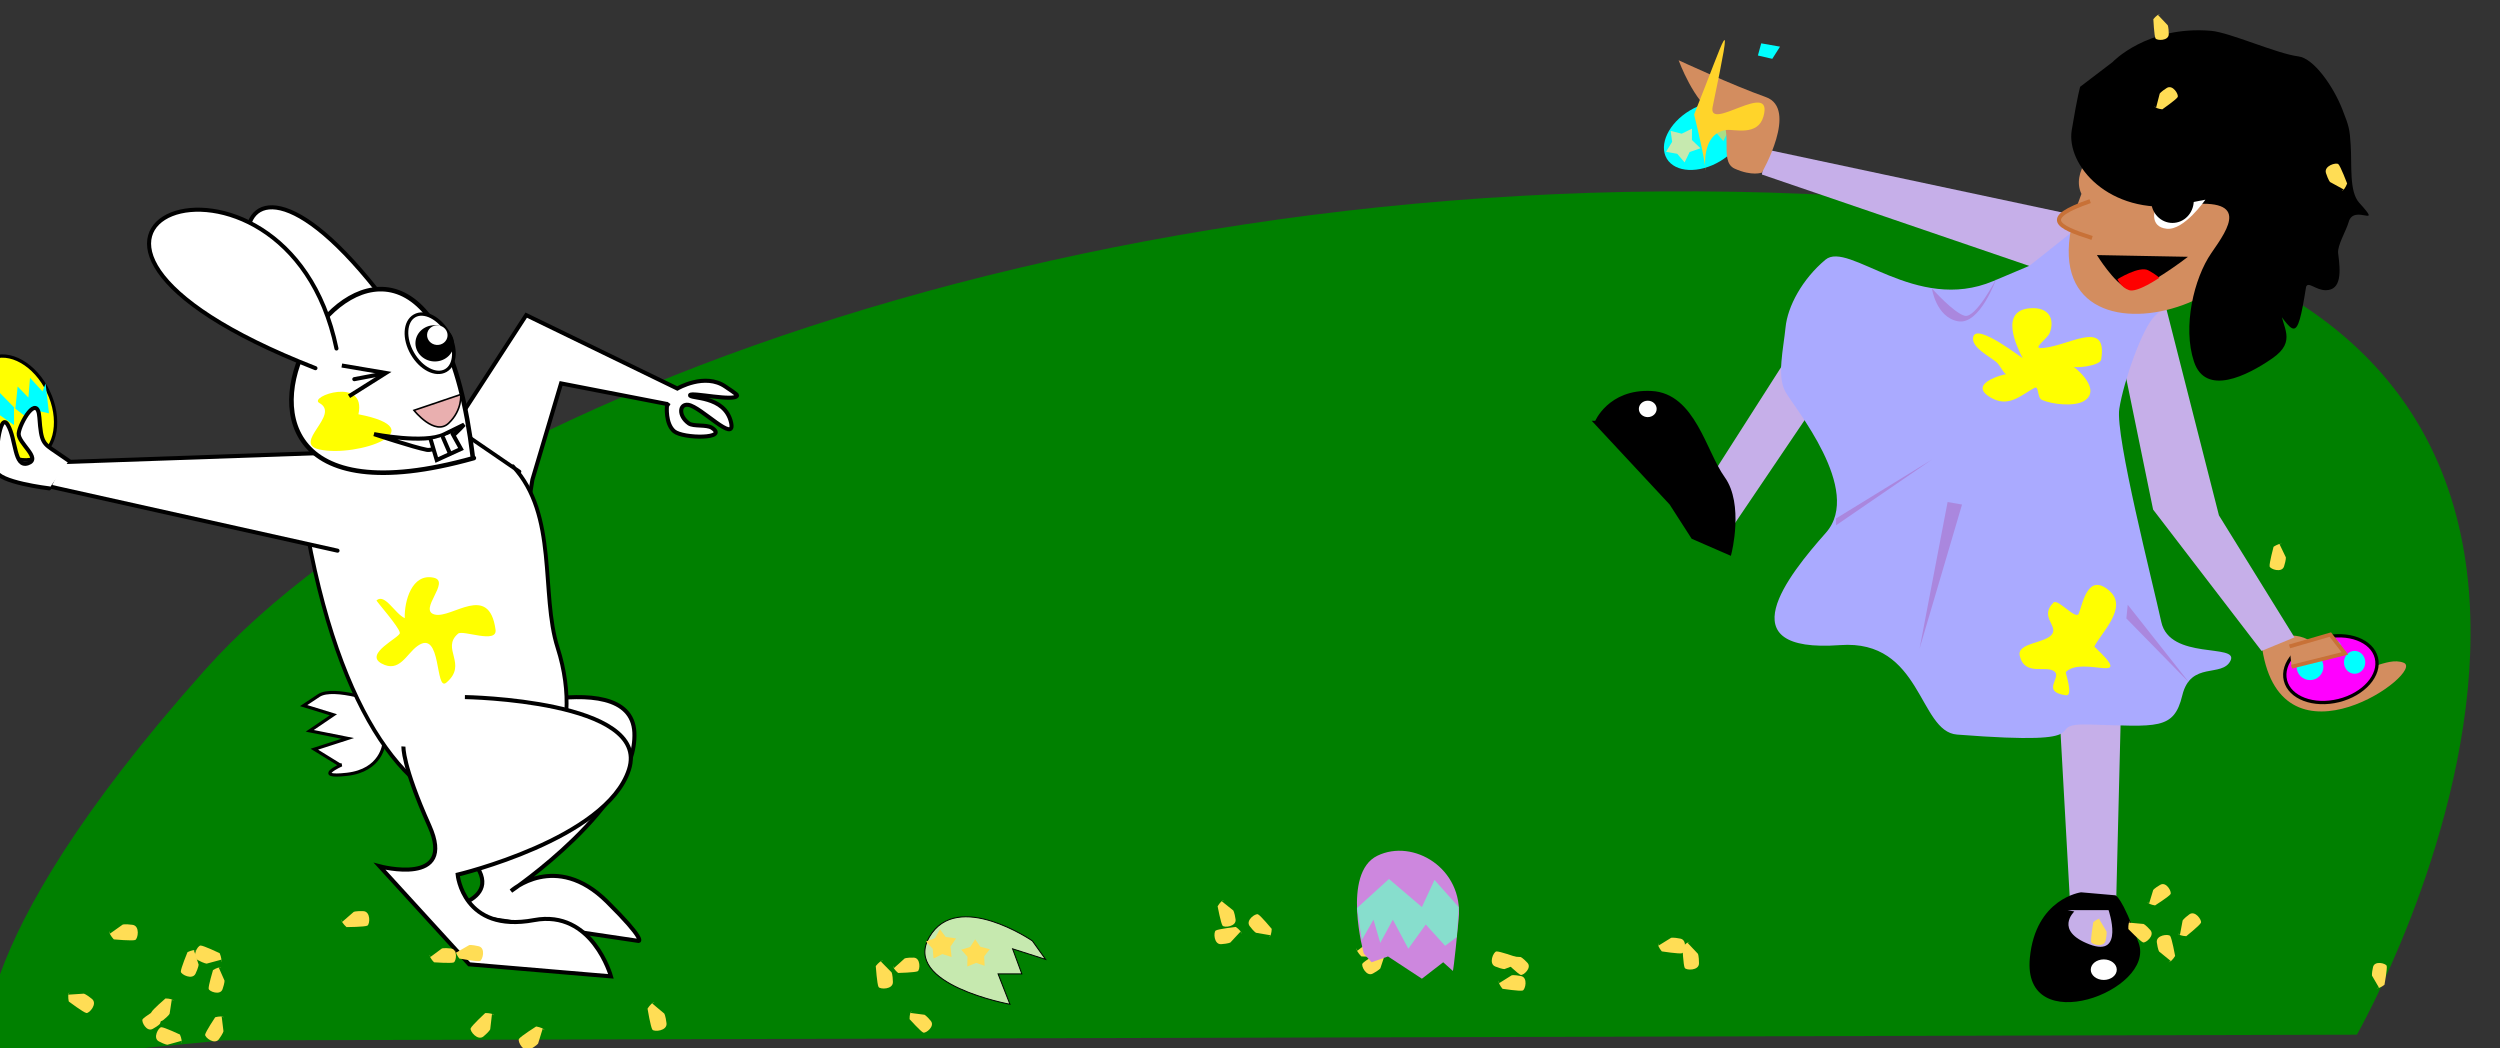 <?xml version="1.0" encoding="UTF-8" standalone="no"?>
<!-- Created with Inkscape (http://www.inkscape.org/) -->

<svg
   xmlns:dc="http://purl.org/dc/elements/1.1/"
   xmlns:cc="http://creativecommons.org/ns#"
   xmlns:rdf="http://www.w3.org/1999/02/22-rdf-syntax-ns#"
   xmlns:svg="http://www.w3.org/2000/svg"
   xmlns="http://www.w3.org/2000/svg"
   xmlns:xlink="http://www.w3.org/1999/xlink"
   xmlns:sodipodi="http://sodipodi.sourceforge.net/DTD/sodipodi-0.dtd"
   xmlns:inkscape="http://www.inkscape.org/namespaces/inkscape"
   width="3688.328"
   height="1546.345"
   id="svg2"
   version="1.1"
   inkscape:version="0.48.0 r9654"
   sodipodi:docname="eastereggfight.svg">
  <rect width="100%" height="100%" fill="#333333" stroke="none"/>
  <defs
     id="defs4" />
  <sodipodi:namedview
     id="base"
     pagecolor="#ffffff"
     bordercolor="#666666"
     borderopacity="1.0"
     inkscape:pageopacity="0.0"
     inkscape:pageshadow="2"
     inkscape:zoom="0.12374369"
     inkscape:cx="4108.0417"
     inkscape:cy="479.62348"
     inkscape:document-units="px"
     inkscape:current-layer="layer1"
     showgrid="false"
     fit-margin-top="0"
     fit-margin-left="0"
     fit-margin-right="0"
     fit-margin-bottom="0"
     inkscape:window-width="1680"
     inkscape:window-height="1002"
     inkscape:window-x="0"
     inkscape:window-y="22"
     inkscape:window-maximized="0" />
  <g
     inkscape:label="Layer 1"
     inkscape:groupmode="layer"
     id="layer1"
     transform="translate(419.779,146.491)">
    <path
       style="color:#000000;fill:#ffdd55;fill-opacity:1;fill-rule:nonzero;stroke:none;stroke-width:6;marker:none;visibility:visible;display:inline;overflow:visible;enable-background:accumulate"
       d="m 1161.853,-687.293 c 0,0 -11.713,23.426 -11.713,27.685 0,4.259 15.972,13.842 21.296,4.259 5.324,-9.583 5.324,-12.778 5.324,-12.778 l -5.324,-21.296 c 0,0 6.389,1.065 2.13,0 -4.259,-1.065 -11.713,2.13 -11.713,2.13 z"
       id="path4379"
       inkscape:connector-curvature="0" />
    <g
       id="g4721"
       transform="translate(-43.437,22.223)">
      <path
         inkscape:connector-curvature="0"
         id="path4660"
         d="m -47.312,1366.2 3148.163,-8.414 c 0,0 625.681,-1093.77 -540.061,-1219.974 C 1395.047,11.609 301.752,398.635 -73.656,819.315 -449.065,1239.996 -396.376,1399.855 -396.376,1399.855 z"
         style="color:#000000;fill:#008000;fill-opacity:1;fill-rule:nonzero;stroke:none;stroke-width:6;marker:none;visibility:visible;display:inline;overflow:visible;enable-background:accumulate" />
      <g
         transform="translate(-1698.389,-410.743)"
         id="g4341">
        <path
           sodipodi:type="arc"
           style="color:#000000;fill:#00ffff;fill-opacity:1;fill-rule:nonzero;stroke:none;stroke-width:6;marker:none;visibility:visible;display:inline;overflow:visible;enable-background:accumulate"
           id="path4297"
           sodipodi:cx="3653.5715"
           sodipodi:cy="499.50504"
           sodipodi:rx="43.57143"
           sodipodi:ry="65.714287"
           d="m 3697.143,499.505 c 0,36.293 -19.508,65.714 -43.572,65.714 -24.064,0 -43.571,-29.421 -43.571,-65.714 0,-36.293 19.508,-65.714 43.571,-65.714 24.064,0 43.572,29.421 43.572,65.714 z"
           transform="matrix(0.514,0.858,-0.858,0.514,2388.188,-2949.111)" />
        <path
           sodipodi:type="star"
           style="color:#000000;fill:#c6e9af;fill-opacity:1;fill-rule:nonzero;stroke:none;stroke-width:6;marker:none;visibility:visible;display:inline;overflow:visible;enable-background:accumulate"
           id="path4305"
           sodipodi:sides="5"
           sodipodi:cx="3652.8572"
           sodipodi:cy="519.50507"
           sodipodi:r1="26.84042"
           sodipodi:r2="15.567444"
           sodipodi:arg1="0.43984258"
           sodipodi:arg2="1.0681611"
           inkscape:flatsided="false"
           inkscape:rounded="0"
           inkscape:randomized="-0.02"
           d="m 3677.345,530.577 -16.473,2.817 -10.996,12.589 -8.055,-15.271 -14.955,-6.351 11.931,-11.872 1.445,-16.87 14.357,8.708 16.865,-4.576 -3.407,16.608 z"
           inkscape:transform-center-x="0.39177308"
           inkscape:transform-center-y="0.71294397"
           transform="matrix(0.514,0.858,-0.858,0.514,2372.473,-2946.254)" />
        <path
           transform="matrix(0.514,0.858,-0.858,0.514,2429.616,-2977.683)"
           inkscape:transform-center-y="0.71294397"
           inkscape:transform-center-x="0.39177308"
           d="m 3677.345,530.577 -16.473,2.817 -10.996,12.589 -8.055,-15.271 -14.955,-6.351 11.931,-11.872 1.445,-16.87 14.357,8.708 16.865,-4.576 -3.407,16.608 z"
           inkscape:randomized="-0.02"
           inkscape:rounded="0"
           inkscape:flatsided="false"
           sodipodi:arg2="1.0681611"
           sodipodi:arg1="0.43984258"
           sodipodi:r2="15.567444"
           sodipodi:r1="26.84042"
           sodipodi:cy="519.50507"
           sodipodi:cx="3652.8572"
           sodipodi:sides="5"
           id="path4315"
           style="color:#000000;fill:#aade87;fill-opacity:1;fill-rule:nonzero;stroke:none;stroke-width:6;marker:none;visibility:visible;display:inline;overflow:visible;enable-background:accumulate"
           sodipodi:type="star" />
      </g>
      <path
         inkscape:connector-curvature="0"
         id="path4269"
         d="m 2961.175,788.419 c 29.145,187.897 243.005,33.604 208.535,20.562 -26.331,-9.963 -57.435,21.233 -88.648,4.808 -29.76,-15.66 -45.493,-49.212 -83.712,-44.32"
         style="color:#000000;fill:#d38d5f;fill-opacity:1;fill-rule:nonzero;stroke:none;stroke-width:6;marker:none;visibility:visible;display:inline;overflow:visible;enable-background:accumulate" />
      <path
         inkscape:connector-curvature="0"
         id="path4235"
         d="M 2157.325,520.191 2288.754,314.477 2434.468,440.191 2428.754,543.048 2297.325,434.477 2160.183,637.334 z"
         style="color:#000000;fill:#c6afe9;fill-opacity:1;fill-rule:nonzero;stroke:none;stroke-width:6;marker:none;visibility:visible;display:inline;overflow:visible;enable-background:accumulate" />
      <path
         inkscape:connector-curvature="0"
         id="path4237"
         d="m 2651.611,697.334 25.714,460 68.571,-2.857 11.429,-460 z"
         style="color:#000000;fill:#c6afe9;fill-opacity:1;fill-rule:nonzero;stroke:none;stroke-width:6;marker:none;visibility:visible;display:inline;overflow:visible;enable-background:accumulate" />
      <path
         inkscape:connector-curvature="0"
         id="path4239"
         d="M 2711.611,154.477 2228.754,51.62 l -5.714,37.143 442.857,151.429"
         style="color:#000000;fill:#c6afe9;fill-opacity:1;fill-rule:nonzero;stroke:none;stroke-width:6;marker:none;visibility:visible;display:inline;overflow:visible;enable-background:accumulate" />
      <path
         sodipodi:nodetypes="cccccc"
         inkscape:connector-curvature="0"
         id="path4241"
         d="m 2817.325,277.334 80,314.286 111.428,180 -48.571,20 -160,-208.571 -48.572,-237.143"
         style="color:#000000;fill:#c6afe9;fill-opacity:1;fill-rule:nonzero;stroke:none;stroke-width:6;marker:none;visibility:visible;display:inline;overflow:visible;enable-background:accumulate" />
      <path
         sodipodi:nodetypes="cssssssssssssscc"
         inkscape:connector-curvature="0"
         id="path4243"
         d="m 2616.426,224.477 c 0,0 62.67,-27.143 -51.919,21.429 -114.589,48.571 -213.693,-60 -247.76,-31.429 -34.067,28.571 -55.746,68.571 -58.843,100 -3.097,31.429 -12.847,71.429 -0.459,94.286 12.388,22.857 115.725,145.714 59.979,208.571 -55.746,62.857 -147.901,178.06 21.002,165.714 120.831,-8.832 115.636,127.536 172.472,131.98 228.415,17.86 116.714,-17.125 196.071,-14.837 99.104,2.857 123.88,8.571 136.268,-42.857 12.388,-51.429 58.843,-25.714 71.231,-51.429 12.388,-25.714 -89.813,0 -102.201,-57.143 -12.388,-57.143 -68.134,-274.286 -61.94,-314.286 6.194,-40 34.067,-120 52.649,-137.143 18.582,-17.143 18.582,-31.429 18.582,-31.429 l -116.081,-112.143"
         style="color:#000000;fill:#aaaaff;fill-opacity:1;fill-rule:nonzero;stroke:none;stroke-width:6;marker:none;visibility:visible;display:inline;overflow:visible;enable-background:accumulate" />
      <path
         inkscape:connector-curvature="0"
         id="path4245"
         d="m 2694.468,117.334 c -29.812,-62.843 124.739,-153.379 151.429,-100 14.72,29.44 83.584,52.882 100,85.714 91.928,183.856 -366.974,311.403 -251.429,14.286 z"
         style="color:#000000;fill:#d38d5f;fill-opacity:1;fill-rule:nonzero;stroke:none;stroke-width:6;marker:none;visibility:visible;display:inline;overflow:visible;enable-background:accumulate" />
      <path
         inkscape:connector-curvature="0"
         id="path4247"
         d="m 2707.325,128.048 c -71.754,24.787 -50.829,37.332 2.857,54.286"
         style="color:#000000;fill:#d38d5f;fill-opacity:1;fill-rule:nonzero;stroke:#c87137;stroke-width:6;marker:none;visibility:visible;display:inline;overflow:visible;enable-background:accumulate" />
      <path
         sodipodi:nodetypes="cssssssccsssssssscc"
         inkscape:connector-curvature="0"
         id="path4249"
         d="m 2692.592,-40.705 c 0,0 -3.838,12.325 -12.409,63.753 -8.571,51.429 54.286,125.714 160,111.429 105.714,-14.286 71.656,33.018 45.942,70.161 -25.714,37.143 -42.738,108.834 -25.595,160.263 17.143,51.429 78.326,20.861 115.469,-4.853 37.143,-25.714 14.286,-45.714 11.429,-74.286 -2.857,-28.571 -49.958,-45.021 -15.672,-10.735 37.02,46.696 39.839,69.501 54.142,-20.55 3.158,-8.579 14.422,5.181 29.269,4.963 22.929,-0.336 21.76,-26.714 18.034,-54.413 -1.55,-11.522 12.017,-33.501 15.505,-46.155 7.639,-27.713 51.609,11.264 15.612,-28.389 -15.055,-16.585 -10.667,-55.199 -12.604,-84.936 -1.557,-23.901 -2.088,-26.83 -12.361,-53.038 -13.226,-33.742 -42.075,-75.239 -64.883,-78.032 -31.468,-3.853 -101.347,-35.412 -128.763,-37.727 -94.558,-7.987 -145.522,46.299 -145.522,46.299 z"
         style="color:#000000;fill:#000000;fill-opacity:1;fill-rule:nonzero;stroke:none;stroke-width:6;marker:none;visibility:visible;display:inline;overflow:visible;enable-background:accumulate" />
      <path
         inkscape:connector-curvature="0"
         id="path4255"
         d="m 2717.307,207.599 134.314,2.54 c 0,0 -69.45,53.984 -88.799,46.912 -19.348,-7.072 -45.515,-49.451 -45.515,-49.451 z"
         style="color:#000000;fill:#000000;fill-opacity:1;fill-rule:nonzero;stroke:none;stroke-width:6;marker:none;visibility:visible;display:inline;overflow:visible;enable-background:accumulate" />
      <path
         inkscape:connector-curvature="0"
         id="path4257"
         d="m 2803.04,140.191 c 0,0 -8.571,25.714 17.143,28.571 25.714,2.857 57.143,-42.857 57.143,-42.857 z"
         style="color:#000000;fill:#ffffff;fill-opacity:1;fill-rule:nonzero;stroke:none;stroke-width:6;marker:none;visibility:visible;display:inline;overflow:visible;enable-background:accumulate" />
      <path
         inkscape:connector-curvature="0"
         id="path4259"
         d="m 2223.04,85.905 c 0,0 54.286,-94.286 5.714,-111.429 -48.571,-17.143 -128.571,-54.286 -128.571,-54.286 0,0 22.857,62.857 54.286,80 31.429,17.143 2.857,68.571 28.572,80 25.714,11.429 40,5.714 40,5.714 z"
         style="color:#000000;fill:#d38d5f;fill-opacity:1;fill-rule:nonzero;stroke:none;stroke-width:6;marker:none;visibility:visible;display:inline;overflow:visible;enable-background:accumulate" />
      <path
         inkscape:connector-curvature="0"
         id="path4233"
         d="m 1979.116,455.209 110.24,118.438 32.168,50.02 53.647,23.362 c 0,0 18.158,-71.549 -9.573,-110.018 -27.731,-38.47 -43.609,-122.685 -105.631,-125.806 -62.022,-3.122 -80.85,44.004 -80.85,44.004 z"
         style="color:#000000;fill:#000000;fill-opacity:1;fill-rule:nonzero;stroke:#000000;stroke-width:6.198;stroke-linecap:round;stroke-linejoin:miter;stroke-miterlimit:4;stroke-opacity:1;stroke-dasharray:none;stroke-dashoffset:0;marker:none;visibility:visible;display:inline;overflow:visible;enable-background:accumulate"
         sodipodi:nodetypes="ccccssc" />
      <path
         transform="translate(1214.468,-257.885)"
         d="m 1645.714,385.219 c 0,18.146 -14.071,32.857 -31.428,32.857 -17.358,0 -31.429,-14.711 -31.429,-32.857 0,-18.146 14.071,-32.857 31.429,-32.857 17.358,0 31.428,14.711 31.428,32.857 z"
         sodipodi:ry="32.857143"
         sodipodi:rx="31.428572"
         sodipodi:cy="385.21933"
         sodipodi:cx="1614.2858"
         id="path4261"
         style="color:#000000;fill:#000000;fill-opacity:1;fill-rule:nonzero;stroke:none;stroke-width:6;marker:none;visibility:visible;display:inline;overflow:visible;enable-background:accumulate"
         sodipodi:type="arc" />
      <path
         inkscape:connector-curvature="0"
         id="path4265"
         d="m 2713.471,785.275 c 9.735,-19.988 49.984,-57.347 22.91,-81.713 -32.418,-29.177 -39.853,17.919 -45.821,32.838 -4.218,10.546 -30.769,-22.688 -37.42,-16.037 -20.538,20.537 5.961,33.339 -1.527,45.821 -8.753,14.589 -53.105,12.863 -48.112,32.838 7.843,31.372 40.317,12.061 51.93,23.674 9.033,9.033 -20.656,29.123 16.037,34.365 11.78,1.683 -1.018,-33.348 0,-34.365 24.968,-24.968 105.343,21.962 42.002,-37.42 z"
         style="color:#000000;fill:#ffff00;fill-opacity:1;fill-rule:nonzero;stroke:none;stroke-width:6;marker:none;visibility:visible;display:inline;overflow:visible;enable-background:accumulate" />
      <path
         inkscape:connector-curvature="0"
         id="path4271"
         d="m 2693.913,1147.733 c 0,0 -67.199,8.805 -75.566,96.856 -11.577,121.844 185.766,48.428 160.577,-22.013 -25.189,-70.441 -34.634,-70.441 -34.634,-70.441"
         style="color:#000000;fill:#000000;fill-opacity:1;fill-rule:nonzero;stroke:none;stroke-width:6;marker:none;visibility:visible;display:inline;overflow:visible;enable-background:accumulate"
         sodipodi:nodetypes="cssc" />
      <path
         inkscape:connector-curvature="0"
         id="path4277"
         d="m 2608.574,361.328 c -9.801,-18.725 -35.409,-71.846 10.12,-75.266 28.702,-2.156 36.585,16.829 28.915,36.493 -3.074,7.881 -24.188,22.238 -13.734,22.238 37.583,0 100.347,-46.265 89.636,17.106 -1.585,9.376 -40.865,13.648 -43.372,9.693 -3.648,-5.755 48.306,33.08 18.072,51.318 -14.255,8.598 -47.45,5.01 -62.167,-1.711 -7.181,-3.28 -3.939,-21.307 -10.843,-17.676 -17.884,9.405 -36.708,28.648 -61.444,15.966 -45.998,-23.584 28.47,-39.563 24.578,-36.493 -7.004,5.525 -12.637,-12.055 -19.517,-17.676 -10.477,-8.56 -37.767,-22.107 -33.975,-37.063 5.399,-21.294 72.382,32.262 78.793,35.352"
         style="color:#000000;fill:#ffff00;fill-opacity:1;fill-rule:nonzero;stroke:none;stroke-width:6;marker:none;visibility:visible;display:inline;overflow:visible;enable-background:accumulate" />
      <path
         inkscape:connector-curvature="0"
         id="path4279"
         d="m 2497.011,571.946 21.294,3.695 -62.629,212.477 z"
         style="color:#000000;fill:#aa87de;fill-opacity:1;fill-rule:nonzero;stroke:none;stroke-width:6;marker:none;visibility:visible;display:inline;overflow:visible;enable-background:accumulate" />
      <path
         inkscape:connector-curvature="0"
         id="path4281"
         d="m 2332.437,606.291 141.421,-96.975 -141.421,86.873 z"
         style="color:#000000;fill:#aa87de;fill-opacity:1;fill-rule:nonzero;stroke:none;stroke-width:6;marker:none;visibility:visible;display:inline;overflow:visible;enable-background:accumulate" />
      <path
         inkscape:connector-curvature="0"
         id="path4283"
         d="m 2853.676,838.626 -90.914,-115.157 -2.02,20.203 z"
         style="color:#000000;fill:#aa87de;fill-opacity:1;fill-rule:nonzero;stroke:none;stroke-width:6;marker:none;visibility:visible;display:inline;overflow:visible;enable-background:accumulate" />
      <path
         inkscape:connector-curvature="0"
         id="path4285"
         d="m 2473.858,256.778 c 0,0 6.061,42.426 38.386,48.487 32.325,6.061 56.569,-62.629 56.569,-62.629 0,0 -30.305,58.589 -46.467,54.548 -16.163,-4.041 -48.487,-40.406 -48.487,-40.406 z"
         style="color:#000000;fill:#aa87de;fill-opacity:1;fill-rule:nonzero;stroke:none;stroke-width:6;marker:none;visibility:visible;display:inline;overflow:visible;enable-background:accumulate" />
      <path
         transform="translate(-279.817,-86.457)"
         d="m 2347.595,521.022 c 0,6.695 -5.879,12.122 -13.132,12.122 -7.253,0 -13.132,-5.427 -13.132,-12.122 0,-6.695 5.879,-12.122 13.132,-12.122 7.253,0 13.132,5.427 13.132,12.122 z"
         sodipodi:ry="12.121831"
         sodipodi:rx="13.131983"
         sodipodi:cy="521.02197"
         sodipodi:cx="2334.4626"
         id="path4287"
         style="color:#000000;fill:#ffffff;fill-opacity:1;fill-rule:nonzero;stroke:none;stroke-width:6;marker:none;visibility:visible;display:inline;overflow:visible;enable-background:accumulate"
         sodipodi:type="arc" />
      <path
         transform="translate(-271.736,-37.969)"
         d="m 3018.336,1299.85 c 0,8.368 -8.593,15.152 -19.193,15.152 -10.6,0 -19.193,-6.784 -19.193,-15.152 0,-8.368 8.593,-15.152 19.193,-15.152 10.6,0 19.193,6.784 19.193,15.152 z"
         sodipodi:ry="15.152288"
         sodipodi:rx="19.192898"
         sodipodi:cy="1299.8496"
         sodipodi:cx="2999.1428"
         id="path4289"
         style="color:#000000;fill:#ffffff;fill-opacity:1;fill-rule:nonzero;stroke:none;stroke-width:6;marker:none;visibility:visible;display:inline;overflow:visible;enable-background:accumulate"
         sodipodi:type="arc" />
      <path
         inkscape:connector-curvature="0"
         id="path4291"
         d="m 2673.869,1173.997 60.609,0 c 0,0 24.244,70.711 -28.284,50.508 -52.528,-20.203 -22.223,-48.487 -22.223,-48.487 l 0,0"
         style="color:#000000;fill:#c6afe9;fill-opacity:1;fill-rule:nonzero;stroke:none;stroke-width:6;marker:none;visibility:visible;display:inline;overflow:visible;enable-background:accumulate" />
      <path
         inkscape:connector-curvature="0"
         id="path4354"
         d="m 2123.04,0.191 c 46.168,-114.982 60.387,-170.04 27.364,-11.429 -8.078,38.798 90.429,-41.463 74.953,14.286 -8.22,29.609 -43.13,18.534 -54.727,20 -60.864,7.693 -6.797,143.68 -47.589,-22.857 z"
         style="color:#000000;fill:#ffd42a;fill-opacity:1;fill-rule:nonzero;stroke:none;stroke-width:6;marker:none;visibility:visible;display:inline;overflow:visible;enable-background:accumulate" />
      <g
         inkscape:transform-center-x="-31.428571"
         transform="matrix(0.815,0,0,0.815,2855.902,768.677)"
         id="g3077">
        <path
           sodipodi:type="arc"
           style="color:#000000;fill:#ff00ff;fill-opacity:1;fill-rule:nonzero;stroke:#000000;stroke-width:6;stroke-linecap:round;stroke-linejoin:miter;stroke-miterlimit:4;stroke-opacity:1;stroke-dasharray:none;stroke-dashoffset:0;marker:none;visibility:visible;display:inline;overflow:visible;enable-background:accumulate"
           id="path3042"
           sodipodi:cx="967.72614"
           sodipodi:cy="252.32137"
           sodipodi:rx="58.588848"
           sodipodi:ry="84.852814"
           d="m 1026.315,252.321 c 0,46.863 -26.231,84.853 -58.589,84.853 -32.358,0 -58.589,-37.99 -58.589,-84.853 0,-46.863 26.231,-84.853 58.589,-84.853 32.358,0 58.589,37.99 58.589,84.853 z"
           transform="matrix(-0.242,-0.97,0.97,-0.242,242.96,1060.918)"
           inkscape:transform-center-x="-208.57143"
           inkscape:transform-center-y="-37.142857" />
        <path
           sodipodi:type="arc"
           style="color:#000000;fill:#00ffff;fill-opacity:1;fill-rule:nonzero;stroke:none;stroke-width:6;marker:none;visibility:visible;display:inline;overflow:visible;enable-background:accumulate"
           id="path3050"
           sodipodi:cx="215.71428"
           sodipodi:cy="56.647896"
           sodipodi:rx="24.285715"
           sodipodi:ry="24.285715"
           d="m 240,56.648 c 0,13.413 -10.873,24.286 -24.286,24.286 -13.413,0 -24.286,-10.873 -24.286,-24.286 0,-13.413 10.873,-24.286 24.286,-24.286 13.413,0 24.286,10.873 24.286,24.286 z" />
        <path
           sodipodi:type="arc"
           style="color:#000000;fill:#00ffff;fill-opacity:1;fill-rule:nonzero;stroke:none;stroke-width:6;marker:none;visibility:visible;display:inline;overflow:visible;enable-background:accumulate"
           id="path3052"
           sodipodi:cx="296.42856"
           sodipodi:cy="48.790752"
           sodipodi:rx="19.285715"
           sodipodi:ry="20.714285"
           d="m 315.714,48.791 c 0,11.44 -8.635,20.714 -19.286,20.714 -10.651,0 -19.286,-9.274 -19.286,-20.714 0,-11.44 8.635,-20.714 19.286,-20.714 10.651,0 19.286,9.274 19.286,20.714 z" />
        <path
           sodipodi:type="arc"
           style="color:#000000;fill:#00ffff;fill-opacity:1;fill-rule:nonzero;stroke:none;stroke-width:6;marker:none;visibility:visible;display:inline;overflow:visible;enable-background:accumulate"
           id="path3054"
           sodipodi:cx="260"
           sodipodi:cy="18.790754"
           sodipodi:rx="11.428572"
           sodipodi:ry="9.2857141"
           d="m 271.429,18.791 c 0,5.128 -5.117,9.286 -11.429,9.286 -6.312,0 -11.429,-4.157 -11.429,-9.286 0,-5.128 5.117,-9.286 11.429,-9.286 6.312,0 11.429,4.157 11.429,9.286 z" />
      </g>
      <path
         sodipodi:nodetypes="cccc"
         inkscape:connector-curvature="0"
         id="path4295"
         d="m 3004.434,814.905 78.749,-19.627 -21.537,-27.801 -60.177,17.466"
         style="color:#000000;fill:#d38d5f;fill-opacity:1;fill-rule:nonzero;stroke:#c87137;stroke-width:5.714;marker:none;visibility:visible;display:inline;overflow:visible;enable-background:accumulate" />
      <g
         transform="matrix(0.241,0,0,0.241,989.009,1505.267)"
         id="g4372">
        <path
           style="color:#000000;fill:#c6e9af;fill-opacity:1;fill-rule:nonzero;stroke:#000000;stroke-width:6;stroke-linecap:round;stroke-linejoin:miter;stroke-miterlimit:4;stroke-opacity:1;stroke-dasharray:none;stroke-dashoffset:0;marker:none;visibility:visible;display:inline;overflow:visible;enable-background:accumulate"
           d="m 654.579,-1186.136 c 0,0 -460.63,-315.168 -630.335,-24.244 -169.706,290.924 492.954,412.142 492.954,412.142 l -72.731,-185.868 145.462,0 -56.569,-153.543 202.031,64.65 z"
           id="path4366"
           inkscape:connector-curvature="0" />
        <path
           sodipodi:type="star"
           style="color:#000000;fill:#ffdd55;fill-opacity:1;fill-rule:nonzero;stroke:none;stroke-width:6;marker:none;visibility:visible;display:inline;overflow:visible;enable-background:accumulate"
           id="path4368"
           sodipodi:sides="5"
           sodipodi:cx="96.974648"
           sodipodi:cy="-1161.8922"
           sodipodi:r1="97.310776"
           sodipodi:r2="56.440254"
           sodipodi:arg1="0.84415399"
           sodipodi:arg2="1.4724725"
           inkscape:flatsided="false"
           inkscape:rounded="0"
           inkscape:randomized="-0.02"
           d="m 159.884,-1087.634 -56.328,-17.84 -54.057,27.433 -5.149,-59.437 -40.852,-44.813 54.907,-20.428 30.251,-54.556 35.333,47.121 63.223,8.803 -34.048,50.593 z"
           inkscape:transform-center-x="1.618837"
           inkscape:transform-center-y="-5.7660492" />
        <path
           sodipodi:type="star"
           style="color:#000000;fill:#ffdd55;fill-opacity:1;fill-rule:nonzero;stroke:none;stroke-width:6;marker:none;visibility:visible;display:inline;overflow:visible;enable-background:accumulate"
           id="path4370"
           sodipodi:sides="5"
           sodipodi:cx="299.00516"
           sodipodi:cy="-1250.7856"
           sodipodi:r1="92.140091"
           sodipodi:r2="53.441254"
           sodipodi:arg1="0.90975316"
           sodipodi:arg2="1.5380717"
           inkscape:flatsided="false"
           inkscape:rounded="0"
           inkscape:randomized="-0.02"
           d="m 354.199,-1179.183 -52.107,-17.728 -54.152,22.237 1.293,-59.665 -38.433,-43.235 55.152,-17.11 30.248,-46.5 32.331,45.72 57.361,14.825 -34.477,43.564 z"
           inkscape:transform-center-x="0.659747"
           inkscape:transform-center-y="-7.1439132"
           transform="translate(8.081,145.462)" />
      </g>
      <path
         inkscape:connector-curvature="0"
         id="path4383"
         d="m 2222.041,-104.781 -4.898,17.959 21.224,4.898 11.428,-17.959 z"
         style="color:#000000;fill:#00ffff;fill-opacity:1;fill-rule:nonzero;stroke:none;stroke-width:6;marker:none;visibility:visible;display:inline;overflow:visible;enable-background:accumulate" />
      <use
         height="1052.362"
         width="744.094"
         y="0"
         x="0"
         transform="matrix(-0.394,0.898,-0.898,-0.394,1340.433,-112.503)"
         xlink:href="#path4379"
         id="use4517" />
      <use
         height="1052.362"
         width="744.094"
         y="0"
         x="0"
         transform="matrix(0.545,0.836,-0.836,0.545,239.048,602.09)"
         xlink:href="#path4379"
         id="use4519" />
      <use
         height="1052.362"
         width="744.094"
         y="0"
         x="0"
         transform="matrix(0.781,-0.595,0.595,0.781,921.577,2396.467)"
         xlink:href="#path4379"
         id="use4521" />
      <use
         height="1052.362"
         width="744.094"
         y="0"
         x="0"
         transform="matrix(0.825,0.524,-0.524,0.825,339.222,1194.438)"
         xlink:href="#path4379"
         id="use4523" />
      <use
         height="1052.362"
         width="744.094"
         y="0"
         x="0"
         transform="matrix(-0.426,-0.967,0.967,-0.426,2791.799,2073.083)"
         xlink:href="#path4379"
         id="use4525" />
      <use
         height="1052.362"
         width="744.094"
         y="0"
         x="0"
         transform="matrix(0.286,-0.898,0.898,0.286,2130.557,2491.062)"
         xlink:href="#path4379"
         id="use4527" />
      <use
         height="1052.362"
         width="744.094"
         y="0"
         x="0"
         transform="matrix(0.129,1.018,-1.018,0.129,1011.479,149.225)"
         xlink:href="#path4379"
         id="use4529" />
      <use
         height="1052.362"
         width="744.094"
         y="0"
         x="0"
         transform="matrix(-0.307,-0.942,0.942,-0.307,2844.535,2173.578)"
         xlink:href="#path4379"
         id="use4531" />
      <use
         height="1052.362"
         width="744.094"
         y="0"
         x="0"
         transform="matrix(-0.304,-0.951,0.951,-0.304,3082.197,2130.897)"
         xlink:href="#path4379"
         id="use4533" />
      <use
         height="1052.362"
         width="744.094"
         y="0"
         x="0"
         transform="matrix(0.888,-0.498,0.498,0.888,1416.375,2417.767)"
         xlink:href="#path4379"
         id="use4535" />
      <use
         height="1052.362"
         width="744.094"
         y="0"
         x="0"
         transform="matrix(0.345,-0.878,0.878,0.345,1168.159,2592.079)"
         xlink:href="#path4379"
         id="use4537" />
      <use
         height="1052.362"
         width="744.094"
         y="0"
         x="0"
         transform="matrix(0.889,-0.525,0.525,0.889,243.65,2477.602)"
         xlink:href="#path4379"
         id="use4539" />
      <use
         height="1052.362"
         width="744.094"
         y="0"
         x="0"
         transform="matrix(-0.453,-0.852,0.852,-0.453,2060.584,1945.289)"
         xlink:href="#path4379"
         id="use4541" />
      <path
         sodipodi:nodetypes="cscsccsc"
         style="color:#000000;fill:#ffffff;fill-opacity:1;fill-rule:nonzero;stroke:#000000;stroke-width:6;marker:none;visibility:visible;display:inline;overflow:visible;enable-background:accumulate"
         d="m 295.375,896.885 c 0,0 259.052,-92.727 264.198,14.967 5.146,107.694 -181.959,233.974 -181.959,233.974 0,0 65.734,-59.394 141.539,15.661 57.723,57.153 46.832,58.03 46.832,58.03 l -300.382,-44.689 c 0,0 117.085,-11.659 47.64,-81.715 -69.446,-70.057 -77.056,-96.071 -77.056,-96.071"
         id="path4364"
         inkscape:connector-curvature="0" />
      <path
         inkscape:connector-curvature="0"
         id="path4362"
         d="m 185.931,868.31 c 0,0 -69.893,-25.588 -92.087,-10.803 -22.194,14.785 -22.194,14.785 -22.194,14.785 l 43.884,13.52 -34.914,23.705 56.069,11.193 -49.275,15.902 37.122,22.924 2.979,0.242 c 0,0 -43.584,19.682 7.866,13.911 51.45,-5.772 54.665,-45.325 54.665,-45.325"
         style="color:#000000;fill:#ffffff;fill-opacity:1;fill-rule:nonzero;stroke:#000000;stroke-width:4.669;stroke-linecap:round;stroke-linejoin:miter;stroke-miterlimit:4;stroke-opacity:1;stroke-dasharray:none;stroke-dashoffset:0;marker:none;visibility:visible;display:inline;overflow:visible;enable-background:accumulate" />
      <path
         sodipodi:nodetypes="cccsssssssscccccc"
         inkscape:connector-curvature="0"
         id="path3029"
         d="M 281.128,479.357 399.997,296.217 622.959,404.507 c 0,0 40.612,-23.864 70.913,-2.862 3.788,2.625 17.543,11.481 17.307,12.921 -1.654,10.083 -68.307,-5.34 -69.486,-0.323 -1.347,5.734 51.417,-0.445 60.581,40.584 7.088,31.735 -44.643,-23.669 -63.253,-26.263 -13.045,-1.818 -14.967,16.023 0.863,27.402 6.753,4.854 26.139,1.374 33.9,6.39 25.955,16.777 -42.635,16.315 -55.653,5.07 -13.018,-11.245 -10.525,-36.98 -10.525,-36.98 l 2.716,-4.601 -1.32,1.706 -157.574,-30.615 -42.305,142.051 -11.811,73.018"
         style="color:#000000;fill:#ffffff;fill-opacity:1;fill-rule:nonzero;stroke:#000000;stroke-width:6;stroke-linecap:round;stroke-linejoin:miter;stroke-miterlimit:4;stroke-opacity:1;stroke-dasharray:none;stroke-dashoffset:0;marker:none;visibility:visible;display:inline;overflow:visible;enable-background:accumulate" />
      <path
         sodipodi:nodetypes="csc"
         inkscape:connector-curvature="0"
         id="path3040"
         d="m 380.255,519.151 c 66.764,71.32 40.706,188.242 66.054,267.701 84.751,265.669 -259.459,428.993 -368.992,-167.464 0,0 21.678,-124.631 35.82,-138.773 14.142,-14.142 167.685,-28.284 167.685,-28.284 l 109.096,74.751 0,0"
         style="color:#000000;fill:#ffffff;fill-opacity:1;fill-rule:nonzero;stroke:#000000;stroke-width:5.707;stroke-linecap:round;stroke-linejoin:miter;stroke-miterlimit:4;stroke-opacity:1;stroke-dasharray:none;stroke-dashoffset:0;marker:none;visibility:visible;display:inline;overflow:visible;enable-background:accumulate" />
      <path
         sodipodi:nodetypes="cccc"
         inkscape:connector-curvature="0"
         id="path2995"
         d="m 120.489,498.848 -406.776,14.236 -17.248,35.863 425.15,94.754"
         style="color:#000000;fill:#ffffff;fill-opacity:1;fill-rule:nonzero;stroke:#000000;stroke-width:6;stroke-linecap:round;stroke-linejoin:miter;stroke-miterlimit:4;stroke-opacity:1;stroke-dasharray:none;stroke-dashoffset:0;marker:none;visibility:visible;display:inline;overflow:visible;enable-background:accumulate" />
      <path
         transform="matrix(0.737,-0.353,0.353,0.737,256.145,-348.747)"
         d="m -1020,539.505 c 0,54.439 -30.701,98.571 -68.571,98.571 -37.871,0 -68.571,-44.132 -68.571,-98.571 0,-54.44 30.7,-98.571 68.571,-98.571 37.871,0 68.571,44.132 68.571,98.571 z"
         sodipodi:ry="98.571426"
         sodipodi:rx="68.571426"
         sodipodi:cy="539.50507"
         sodipodi:cx="-1088.5714"
         id="path2999"
         style="color:#000000;fill:#ffff00;fill-opacity:1;fill-rule:nonzero;stroke:#000000;stroke-width:6;stroke-linecap:round;stroke-linejoin:miter;stroke-miterlimit:4;stroke-opacity:1;stroke-dasharray:none;stroke-dashoffset:0;marker:none;visibility:visible;display:inline;overflow:visible;enable-background:accumulate"
         sodipodi:type="arc" />
      <path
         inkscape:connector-curvature="0"
         id="path2989"
         d="M 204.655,292.13 C -74.323,-90.163 -99.361,355.67 225.656,351.168"
         style="color:#000000;fill:#ffffff;fill-opacity:1;fill-rule:nonzero;stroke:#000000;stroke-width:6;stroke-linecap:round;stroke-linejoin:miter;stroke-miterlimit:4;stroke-opacity:1;stroke-dasharray:none;stroke-dashoffset:0;marker:none;visibility:visible;display:inline;overflow:visible;enable-background:accumulate" />
      <path
         sodipodi:nodetypes="cc"
         inkscape:connector-curvature="0"
         id="path2985"
         d="m 321.074,504.699 c -74.828,-628.812 -563.454,161.326 1.673,2.36"
         style="color:#000000;fill:#ffffff;fill-opacity:1;fill-rule:nonzero;stroke:#000000;stroke-width:6.783;stroke-linecap:round;stroke-linejoin:miter;stroke-miterlimit:4;stroke-opacity:1;stroke-dasharray:none;stroke-dashoffset:0;marker:none;visibility:visible;display:inline;overflow:visible;enable-background:accumulate" />
      <path
         inkscape:connector-curvature="0"
         id="path2987"
         d="M 120.057,345.452 C 45.8,-12.919 -443.875,166.197 89.034,374.462"
         style="color:#000000;fill:#ffffff;fill-opacity:1;fill-rule:nonzero;stroke:#000000;stroke-width:6;stroke-linecap:round;stroke-linejoin:miter;stroke-miterlimit:4;stroke-opacity:1;stroke-dasharray:none;stroke-dashoffset:0;marker:none;visibility:visible;display:inline;overflow:visible;enable-background:accumulate" />
      <path
         inkscape:connector-curvature="0"
         id="path2991"
         d="m 152.463,442.471 c 12.419,-56.422 -74.867,-25.983 -57.599,-16.603 31.697,17.218 -41.031,59.665 0.042,68.55 56.339,12.188 172.403,-29.574 57.556,-51.947 z"
         style="color:#000000;fill:#ffff00;fill-opacity:1;fill-rule:nonzero;stroke:none;stroke-width:4.281;marker:none;visibility:visible;display:inline;overflow:visible;enable-background:accumulate" />
      <path
         inkscape:connector-curvature="0"
         id="path3003"
         d="m -415.844,440.635 14.609,-21.028 19.547,15.205 3.507,-25.514 24.49,24.923 3.374,-32.691 15.871,16.339 2.373,-29.189 18.43,20.131 4.543,-11.814 5.013,44.123 -25.34,-5.643 4.729,21.167 -31.013,-24.02 0.053,25.803 -24.415,-17.034 -4.294,17.567 -17.758,-10.76 -2.003,7.004 -14.158,-19.783 0.712,0.058"
         style="color:#000000;fill:#00ffff;fill-opacity:1;fill-rule:nonzero;stroke:none;stroke-width:6;marker:none;visibility:visible;display:inline;overflow:visible;enable-background:accumulate" />
      <path
         inkscape:connector-curvature="0"
         id="path2997"
         d="m -303.766,551.795 c 0,0 -76.658,-9.097 -78.117,-26.415 -1.459,-17.318 4.328,-88.512 16.946,-67.42 12.619,21.092 9.147,63.808 29.775,56.885 20.629,-6.923 -14.772,-29.866 -13.615,-44.105 1.157,-14.239 27.874,-60.799 30.561,-23.315 2.686,37.484 5.534,37.715 24.543,50.726 19.008,13.011 19.008,13.011 19.008,13.011"
         style="color:#000000;fill:#ffffff;fill-opacity:1;fill-rule:nonzero;stroke:#000000;stroke-width:6;stroke-linecap:round;stroke-linejoin:miter;stroke-miterlimit:4;stroke-opacity:1;stroke-dasharray:none;stroke-dashoffset:0;marker:none;visibility:visible;display:inline;overflow:visible;enable-background:accumulate" />
      <path
         inkscape:connector-curvature="0"
         id="path3001"
         d="m 303.298,413.316 -68.865,23.347 c 0,0 30.633,38.649 51.2,18.94 20.567,-19.71 17.665,-42.287 17.665,-42.287 z"
         style="color:#000000;fill:#e9afaf;fill-opacity:1;fill-rule:nonzero;stroke:#000000;stroke-width:2.41;stroke-linecap:round;stroke-linejoin:miter;stroke-miterlimit:4;stroke-opacity:1;stroke-dasharray:none;stroke-dashoffset:0;marker:none;visibility:visible;display:inline;overflow:visible;enable-background:accumulate" />
      <path
         transform="matrix(0.814,-0.466,0.394,0.688,1671.919,-648.624)"
         d="m -1798.072,193.733 c 0,32.358 -14.472,58.589 -32.325,58.589 -17.852,0 -32.325,-26.231 -32.325,-58.589 0,-32.358 14.472,-58.589 32.325,-58.589 17.853,0 32.325,26.231 32.325,58.589 z"
         sodipodi:ry="58.588848"
         sodipodi:rx="32.324883"
         sodipodi:cy="193.73251"
         sodipodi:cx="-1830.3964"
         id="path3005"
         style="color:#000000;fill:#ffffff;fill-opacity:1;fill-rule:nonzero;stroke:#000000;stroke-width:6;marker:none;visibility:visible;display:inline;overflow:visible;enable-background:accumulate"
         sodipodi:type="arc" />
      <g
         transform="matrix(0.997,0.081,-0.081,0.997,544.535,131.058)"
         id="g3011">
        <path
           style="color:#000000;fill:none;stroke:#000000;stroke-width:6;marker:none;visibility:visible;display:inline;overflow:visible;enable-background:accumulate"
           d="M -395.714,272.362 -330,278.076 -381.429,316.648"
           id="path3007"
           inkscape:connector-curvature="0" />
        <path
           style="color:#000000;fill:none;stroke:#000000;stroke-width:6;stroke-linecap:round;stroke-linejoin:miter;stroke-miterlimit:4;stroke-opacity:1;stroke-dasharray:none;stroke-dashoffset:0;marker:none;visibility:visible;display:inline;overflow:visible;enable-background:accumulate"
           d="m -334.286,279.505 -41.429,11.429"
           id="path3009"
           inkscape:connector-curvature="0" />
      </g>
      <path
         sodipodi:nodetypes="cscsc"
         inkscape:connector-curvature="0"
         id="path3015"
         d="m 175.46,471.778 c 0,0 74.091,14.735 103.474,0.346 29.383,-14.389 29.383,-14.389 29.383,-14.389 0,0 -36.018,40.767 -55.111,37.163 -19.094,-3.603 -77.746,-23.121 -77.746,-23.121 z"
         style="color:#000000;fill:#ffffff;fill-opacity:1;fill-rule:nonzero;stroke:#000000;stroke-width:6;stroke-linecap:round;stroke-linejoin:miter;stroke-miterlimit:4;stroke-opacity:1;stroke-dasharray:none;stroke-dashoffset:0;marker:none;visibility:visible;display:inline;overflow:visible;enable-background:accumulate" />
      <path
         transform="matrix(2.002,0.163,-0.165,2.028,1142.687,-66.617)"
         d="m -405.071,233.128 c 0,7.253 -6.332,13.132 -14.142,13.132 -7.81,0 -14.142,-5.879 -14.142,-13.132 0,-7.253 6.332,-13.132 14.142,-13.132 7.81,0 14.142,5.879 14.142,13.132 z"
         sodipodi:ry="13.131983"
         sodipodi:rx="14.142136"
         sodipodi:cy="233.12846"
         sodipodi:cx="-419.21332"
         id="path3019"
         style="color:#000000;fill:#000000;fill-opacity:1;fill-rule:nonzero;stroke:none;stroke-width:6;marker:none;visibility:visible;display:inline;overflow:visible;enable-background:accumulate"
         sodipodi:type="arc" />
      <path
         sodipodi:type="arc"
         style="color:#000000;fill:#ffffff;fill-opacity:1;fill-rule:nonzero;stroke:none;stroke-width:6;marker:none;visibility:visible;display:inline;overflow:visible;enable-background:accumulate"
         id="path3021"
         sodipodi:cx="-419.21332"
         sodipodi:cy="233.12846"
         sodipodi:rx="14.142136"
         sodipodi:ry="13.131983"
         d="m -405.071,233.128 c 0,7.253 -6.332,13.132 -14.142,13.132 -7.81,0 -14.142,-5.879 -14.142,-13.132 0,-7.253 6.332,-13.132 14.142,-13.132 7.81,0 14.142,5.879 14.142,13.132 z"
         transform="matrix(1.066,0.087,-0.089,1.098,736.47,106.231)" />
      <path
         sodipodi:nodetypes="cccc"
         inkscape:connector-curvature="0"
         id="path3023"
         d="m 259.237,480.358 8.743,29.595 35.787,-16.347 -12.377,-22.289"
         style="color:#000000;fill:#ffffff;fill-opacity:1;fill-rule:nonzero;stroke:#000000;stroke-width:6;stroke-linecap:round;stroke-linejoin:miter;stroke-miterlimit:4;stroke-opacity:1;stroke-dasharray:none;stroke-dashoffset:0;marker:none;visibility:visible;display:inline;overflow:visible;enable-background:accumulate" />
      <path
         sodipodi:nodetypes="cc"
         inkscape:connector-curvature="0"
         id="path3025"
         d="m 287.506,500.392 -10.241,-23.636"
         style="color:#000000;fill:#ffffff;fill-opacity:1;fill-rule:nonzero;stroke:#000000;stroke-width:6;stroke-linecap:round;stroke-linejoin:miter;stroke-miterlimit:4;stroke-opacity:1;stroke-dasharray:none;stroke-dashoffset:0;marker:none;visibility:visible;display:inline;overflow:visible;enable-background:accumulate" />
      <path
         inkscape:connector-curvature="0"
         id="path3048"
         d="m 220.814,743.292 c -0.876,-25.149 10.607,-66.662 42.659,-59.708 25.874,5.614 -23.604,48.024 1.552,54.347 25.463,6.4 80.075,-47.476 89.723,22.216 3.013,21.762 -48.237,0.041 -55.203,5.959 -25.965,22.062 14.969,44.787 -17.311,72.214 -17.094,14.524 -6.5,-79.437 -42.356,-54.182 -16.76,11.805 -26.76,40.511 -53.35,26.008 -26.332,-14.362 27.452,-38.329 27.042,-45.059 -0.513,-8.432 -35.39,-47.218 -34.396,-48.063 12.506,-10.626 26.751,19.365 41.64,26.267 z"
         style="color:#000000;fill:#ffff00;fill-opacity:1;fill-rule:nonzero;stroke:none;stroke-width:6;marker:none;visibility:visible;display:inline;overflow:visible;enable-background:accumulate" />
      <path
         sodipodi:nodetypes="cscscccsc"
         inkscape:connector-curvature="0"
         id="path4360"
         d="m 309.537,859.715 c 0,0 275.112,4.435 242.005,107.043 C 518.435,1069.366 298.846,1121.67 298.846,1121.67 c 0,0 7.929,86.629 112.794,67.058 86.071,-16.064 113.382,83.018 113.382,83.018 L 315.855,1253.969 183.796,1109.371 c 0,0 113.691,30.318 73.363,-59.706 -40.328,-90.024 -38.29,-117.052 -38.29,-117.052"
         style="color:#000000;fill:#ffffff;fill-opacity:1;fill-rule:nonzero;stroke:#000000;stroke-width:6;marker:none;visibility:visible;display:inline;overflow:visible;enable-background:accumulate" />
      <use
         height="1052.362"
         width="744.094"
         y="0"
         x="0"
         transform="matrix(0.854,-0.62,0.62,0.854,12.889,2626.737)"
         xlink:href="#path4379"
         id="use4543" />
      <use
         height="1052.362"
         width="744.094"
         y="0"
         x="0"
         transform="matrix(-0.277,-0.974,0.974,-0.277,1292.608,2186.721)"
         xlink:href="#path4379"
         id="use4545" />
      <use
         height="1052.362"
         width="744.094"
         y="0"
         x="0"
         transform="matrix(-0.37,-0.892,0.892,-0.37,1306.952,2033.083)"
         xlink:href="#path4379"
         id="use4547" />
      <use
         height="1052.362"
         width="744.094"
         y="0"
         x="0"
         transform="matrix(0.019,1.009,-1.009,0.019,-767.843,78.27)"
         xlink:href="#path4379"
         id="use4549" />
      <use
         height="1052.362"
         width="744.094"
         y="0"
         x="0"
         transform="matrix(0.977,0.121,-0.121,0.977,-1277.193,1863.012)"
         xlink:href="#path4379"
         id="use4551" />
      <use
         height="1052.362"
         width="744.094"
         y="0"
         x="0"
         transform="matrix(0.888,0.372,-0.372,0.888,-1419.613,1482.446)"
         xlink:href="#path4379"
         id="use4553" />
      <use
         height="1052.362"
         width="744.094"
         y="0"
         x="0"
         transform="matrix(0.024,0.979,-0.979,0.024,-811.635,236.601)"
         xlink:href="#path4379"
         id="use4555" />
      <use
         height="1052.362"
         width="744.094"
         y="0"
         x="0"
         transform="matrix(0.93,-0.162,0.162,0.93,-1031.281,2089.891)"
         xlink:href="#path4379"
         id="use4557" />
      <use
         height="1052.362"
         width="744.094"
         y="0"
         x="0"
         transform="matrix(1.008,-0.073,0.073,1.008,-1220.733,2013.694)"
         xlink:href="#path4379"
         id="use4559" />
      <use
         height="1052.362"
         width="744.094"
         y="0"
         x="0"
         transform="matrix(0.804,0.503,-0.503,0.804,-1422.473,1286.893)"
         xlink:href="#path4379"
         id="use4561" />
      <use
         height="1052.362"
         width="744.094"
         y="0"
         x="0"
         transform="matrix(0.184,-1.014,1.014,0.184,208.295,2613.428)"
         xlink:href="#path4379"
         id="use4563" />
      <use
         height="1052.362"
         width="744.094"
         y="0"
         x="0"
         transform="matrix(-0.381,-0.975,0.975,-0.381,904.419,2088.155)"
         xlink:href="#path4379"
         id="use4565" />
      <use
         height="1052.362"
         width="744.094"
         y="0"
         x="0"
         transform="matrix(-0.464,-0.911,0.911,-0.464,1300.207,1938.627)"
         xlink:href="#path4379"
         id="use4567" />
      <use
         height="1052.362"
         width="744.094"
         y="0"
         x="0"
         transform="matrix(0.966,0.364,-0.364,0.966,-1033.064,1566.934)"
         xlink:href="#path4379"
         id="use4569" />
      <use
         height="1052.362"
         width="744.094"
         y="0"
         x="0"
         transform="matrix(0.89,0.538,-0.538,0.89,-989.209,1332.331)"
         xlink:href="#path4379"
         id="use4571" />
      <use
         height="1052.362"
         width="744.094"
         y="0"
         x="0"
         transform="matrix(0.188,0.937,-0.937,0.188,3663.377,-2107.378)"
         xlink:href="#use4531"
         id="use4634" />
      <use
         height="1052.362"
         width="744.094"
         y="0"
         x="0"
         transform="matrix(0.707,-0.67,0.67,0.707,648.196,313.571)"
         xlink:href="#use4531"
         id="use4636" />
      <use
         height="1052.362"
         width="744.094"
         y="0"
         x="0"
         transform="matrix(-0.513,-0.915,0.915,-0.513,2850.119,2447.757)"
         xlink:href="#use4531"
         id="use4638" />
      <use
         height="1052.362"
         width="744.094"
         y="0"
         x="0"
         transform="matrix(-0.111,0.984,-0.984,-0.111,4451.65,-1029.765)"
         xlink:href="#use4531"
         id="use4640" />
      <use
         height="1052.362"
         width="744.094"
         y="0"
         x="0"
         transform="matrix(0.03,-0.94,0.94,0.03,1873.639,2975.425)"
         xlink:href="#use4531"
         id="use4642" />
      <use
         height="1052.362"
         width="744.094"
         y="0"
         x="0"
         transform="matrix(-0.327,-0.961,0.961,-0.327,2194.702,3432.089)"
         xlink:href="#use4531"
         id="use4644" />
      <use
         height="1052.362"
         width="744.094"
         y="0"
         x="0"
         transform="matrix(-0.022,0.991,-0.991,-0.022,4031.011,-603.761)"
         xlink:href="#use4531"
         id="use4646" />
      <use
         height="1052.362"
         width="744.094"
         y="0"
         x="0"
         transform="matrix(0.781,0.596,-0.596,0.781,2095.221,-902.488)"
         xlink:href="#use4531"
         id="use4648" />
      <use
         height="1052.362"
         width="744.094"
         y="0"
         x="0"
         transform="matrix(0.667,-0.723,0.723,0.667,688.843,1682.582)"
         xlink:href="#use4531"
         id="use4650" />
      <use
         height="1052.362"
         width="744.094"
         y="0"
         x="0"
         transform="matrix(0.716,-0.624,0.624,0.716,680.335,1391.78)"
         xlink:href="#use4531"
         id="use4652" />
      <path
         inkscape:connector-curvature="0"
         id="path4701"
         d="m 2747.615,243.23 c 0,0 32.325,-20.203 45.457,-13.132 13.132,7.071 16.162,11.112 16.162,11.112 0,0 -32.325,22.223 -44.447,18.183 -12.122,-4.041 -17.173,-16.162 -17.173,-16.162 z"
         style="color:#000000;fill:#ff0000;fill-opacity:1;fill-rule:nonzero;stroke:none;stroke-width:6;marker:none;visibility:visible;display:inline;overflow:visible;enable-background:accumulate" />
      <path
         inkscape:connector-curvature="0"
         id="path4709"
         d="m 1635.714,1238.076 c 0,0 -32.857,-118.572 20,-144.286 52.857,-25.714 127.143,18.571 120,92.857 -7.143,74.286 -8.571,77.143 -8.571,77.143 l -14.286,-12.857 -31.428,24.286 -50,-32.857 -24.286,8.571 z"
         style="color:#000000;fill:#cd87de;fill-opacity:1;fill-rule:nonzero;stroke:none;stroke-width:6;marker:none;visibility:visible;display:inline;overflow:visible;enable-background:accumulate" />
      <path
         inkscape:connector-curvature="0"
         id="path4719"
         d="m 1625.714,1170.934 47.143,-42.857 48.572,41.428 18.571,-40 35.714,40 -2.857,44.286 -17.143,12.857 -28.571,-31.429 -25.714,35.714 -22.857,-42.857 -18.571,34.286 -10,-34.286 -17.143,30 z"
         style="color:#000000;fill:#87decd;fill-opacity:1;fill-rule:nonzero;stroke:none;stroke-width:6;marker:none;visibility:visible;display:inline;overflow:visible;enable-background:accumulate" />
    </g>
  </g>
</svg>
